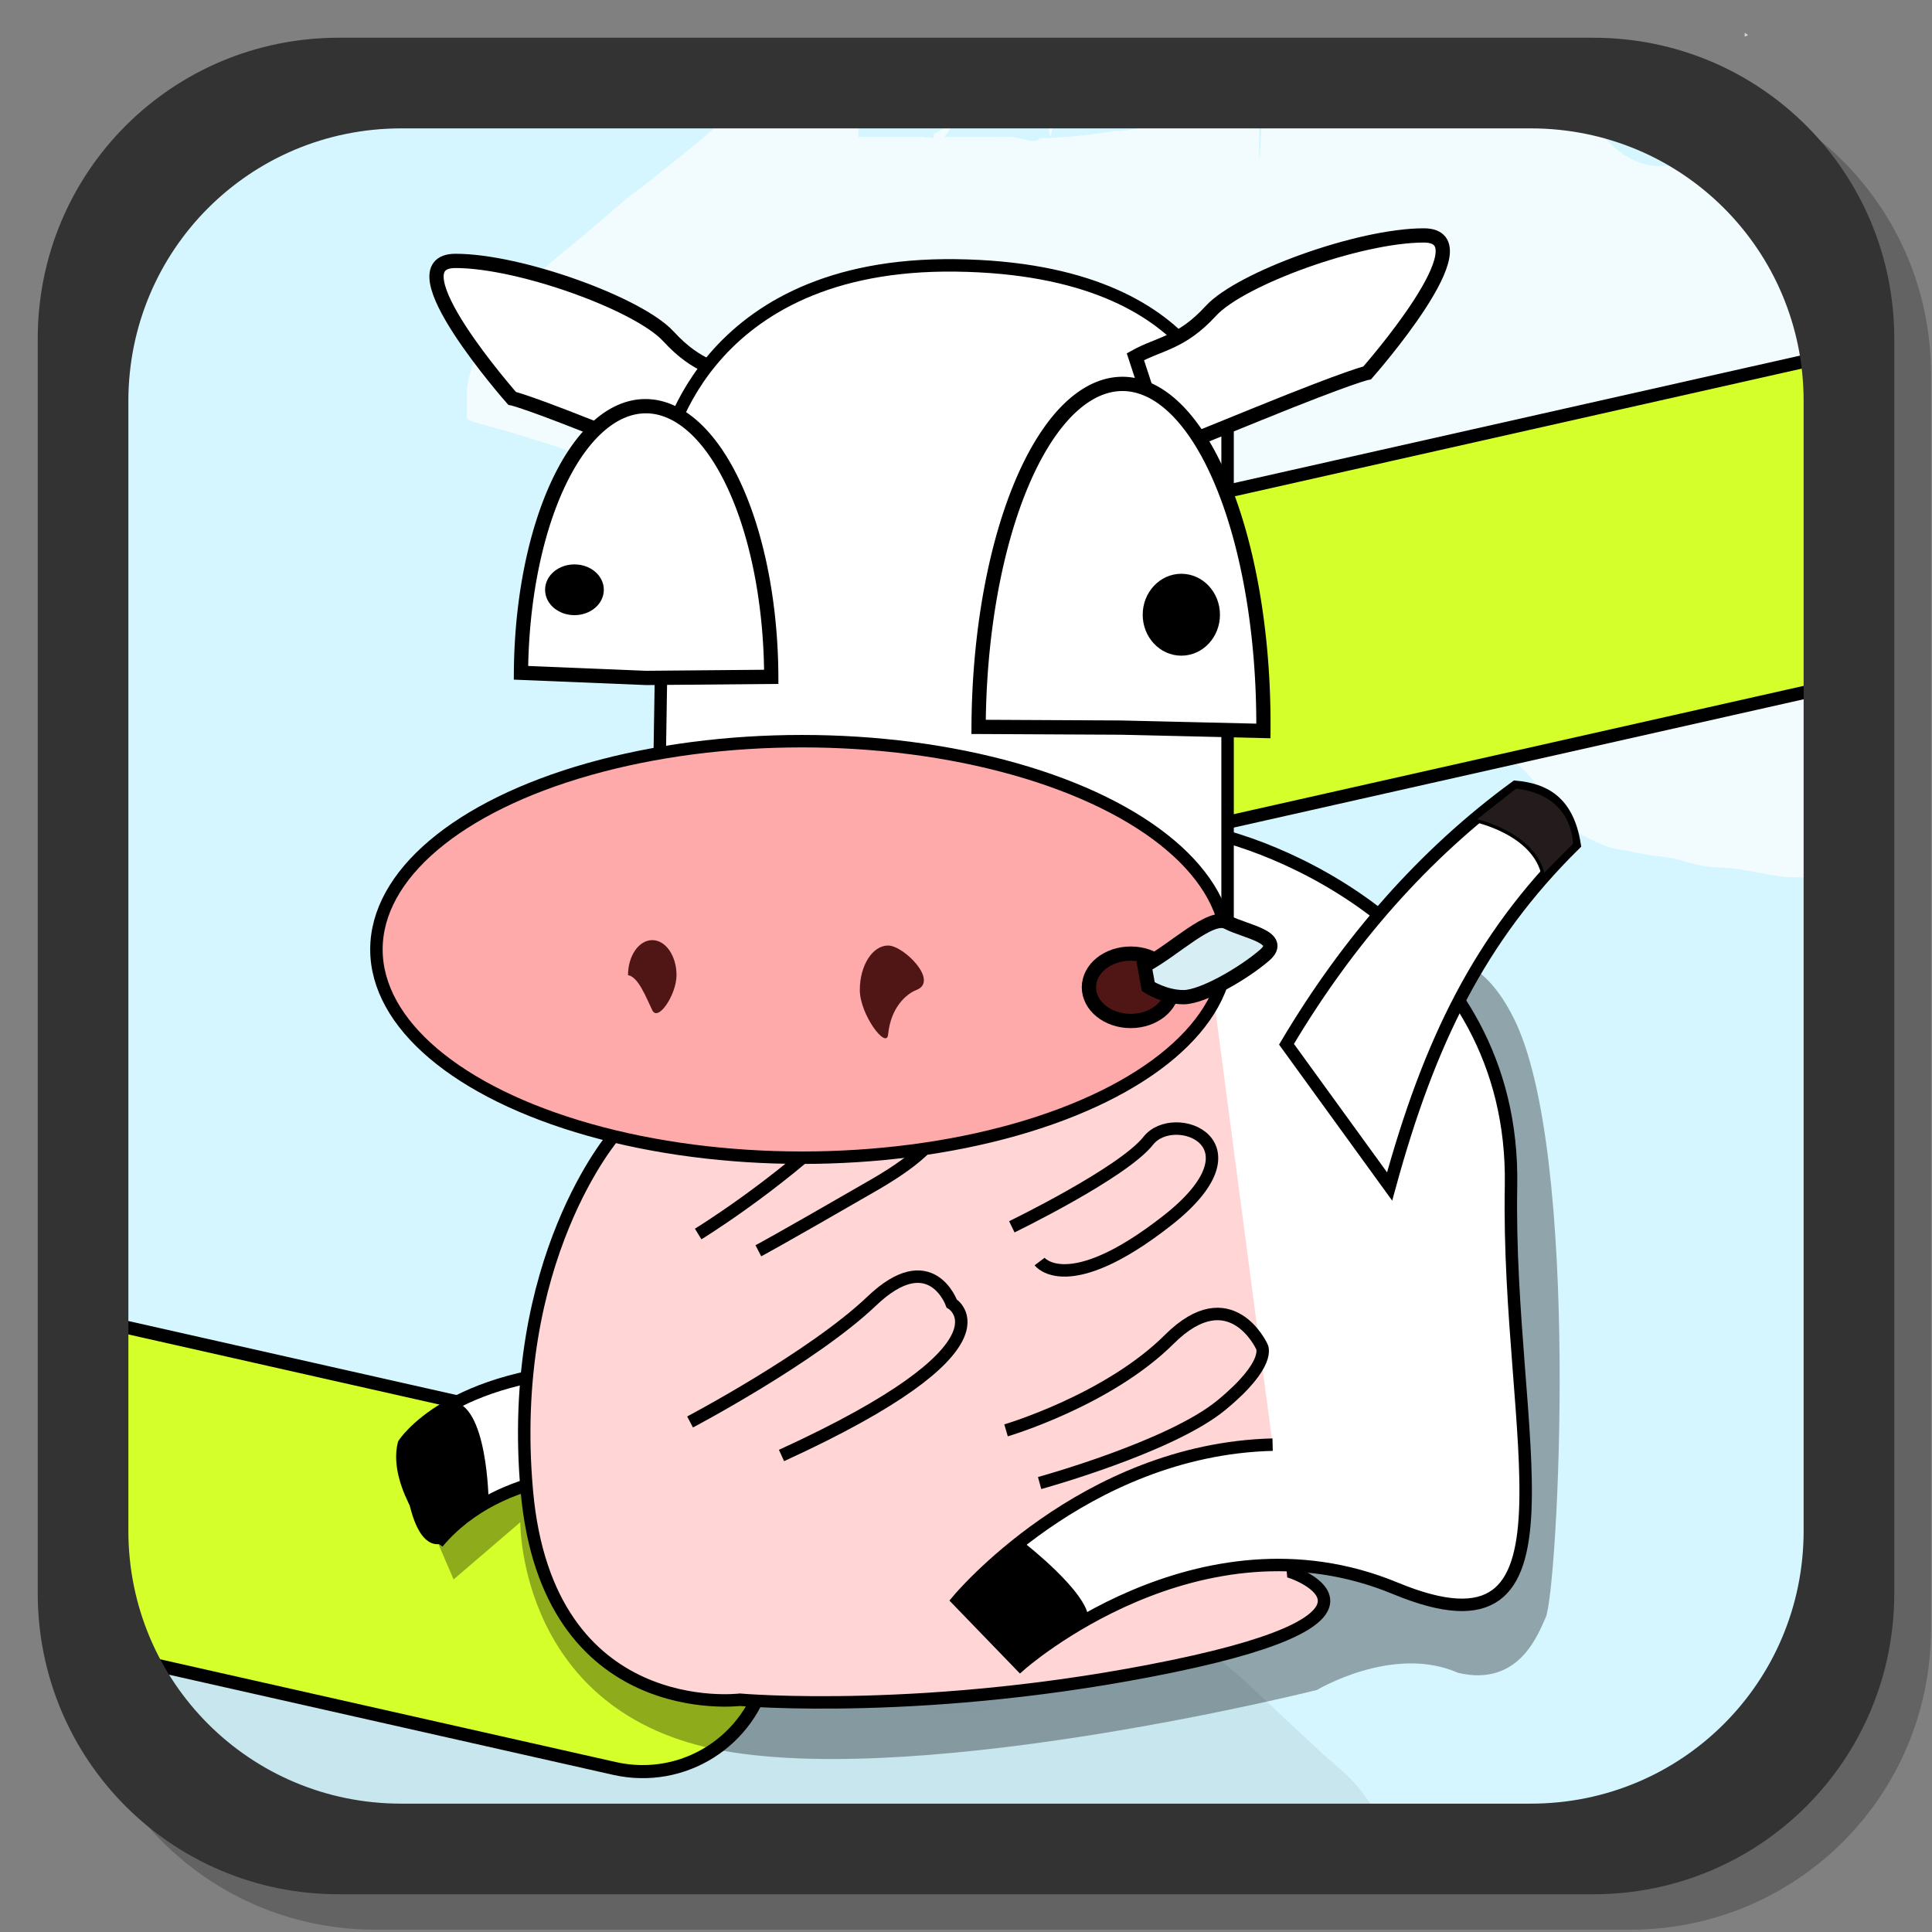 <?xml version="1.0" encoding="UTF-8" standalone="no"?>
<!-- Created with Inkscape (http://www.inkscape.org/) -->

<svg
   xmlns:dc="http://purl.org/dc/elements/1.1/"
   xmlns:cc="http://creativecommons.org/ns#"
   xmlns:rdf="http://www.w3.org/1999/02/22-rdf-syntax-ns#"
   xmlns:svg="http://www.w3.org/2000/svg"
   xmlns="http://www.w3.org/2000/svg"
   xmlns:sodipodi="http://sodipodi.sourceforge.net/DTD/sodipodi-0.dtd"
   xmlns:inkscape="http://www.inkscape.org/namespaces/inkscape"
   width="512"
   height="512"
   viewBox="0 0 135.467 135.467"
   version="1.1"
   id="svg8"
   inkscape:version="0.92.1 r15371"
   sodipodi:docname="icon.svg"
   inkscape:export-filename="/home/rpj/a/projs/jumpy2/icon192.svg.png"
   inkscape:export-xdpi="36"
   inkscape:export-ydpi="36">
  <rect x="0" y="0" width="135.467" height="135.467" fill="#808080" stroke="none"/>
  <defs
     id="defs2" />
  <sodipodi:namedview
     id="base"
     pagecolor="#ffffff"
     bordercolor="#666666"
     borderopacity="1.0"
     inkscape:pageopacity="0"
     inkscape:pageshadow="2"
     inkscape:zoom="0.35"
     inkscape:cx="-290.00862"
     inkscape:cy="535.44834"
     inkscape:document-units="px"
     inkscape:current-layer="layer1"
     showgrid="false"
     units="px"
     inkscape:pagecheckerboard="true"
     showguides="false"
     inkscape:window-width="1600"
     inkscape:window-height="829"
     inkscape:window-x="0"
     inkscape:window-y="24"
     inkscape:window-maximized="1" />
  <g
     inkscape:label="Layer 1"
     inkscape:groupmode="layer"
     id="layer1"
     transform="translate(0,-161.533)">
    <path
       style="opacity:1;fill:#333333;fill-opacity:0.366;fill-rule:nonzero;stroke:none;stroke-width:0.256;stroke-miterlimit:4;stroke-dasharray:none;stroke-opacity:1"
       d="m 26.323,166.664 c -11.69,0 -21.102,9.412 -21.102,21.102 v 87.971 c 0,11.69 9.412,21.102 21.102,21.102 h 87.971 c 11.69,0 21.102,-9.412 21.102,-21.102 v -87.971 c 0,-11.69 -9.412,-21.102 -21.102,-21.102 z m 4.372,6.356 h 79.227 c 0.662,0 1.316,0.034 1.96,0.099 0.644,0.065 1.279,0.162 1.902,0.289 0.623,0.127 1.236,0.284 1.835,0.47 0.599,0.186 1.186,0.4 1.758,0.641 0.572,0.241 1.13,0.509 1.672,0.803 0.542,0.294 1.067,0.613 1.576,0.956 0.508,0.343 1,0.71 1.471,1.099 0.472,0.389 0.924,0.8 1.356,1.232 0.432,0.432 0.843,0.885 1.232,1.356 0.389,0.472 0.756,0.963 1.099,1.471 0.343,0.508 0.662,1.034 0.956,1.576 0.294,0.542 0.562,1.1 0.803,1.672 0.241,0.572 0.455,1.159 0.641,1.758 0.186,0.599 0.343,1.212 0.47,1.835 0.127,0.623 0.224,1.258 0.289,1.902 0.065,0.644 0.099,1.298 0.099,1.96 v 79.227 c 0,0.662 -0.034,1.316 -0.099,1.96 -0.065,0.644 -0.162,1.279 -0.289,1.902 -0.127,0.623 -0.284,1.236 -0.47,1.835 -0.186,0.599 -0.4,1.186 -0.641,1.758 -0.241,0.572 -0.509,1.13 -0.803,1.672 -0.294,0.542 -0.613,1.067 -0.956,1.576 -0.343,0.508 -0.71,1 -1.099,1.471 -0.389,0.472 -0.8,0.924 -1.232,1.356 -0.432,0.432 -0.885,0.843 -1.356,1.232 -0.472,0.389 -0.963,0.756 -1.471,1.099 -0.508,0.343 -1.034,0.662 -1.576,0.956 -0.542,0.294 -1.1,0.562 -1.672,0.803 -0.572,0.241 -1.159,0.455 -1.758,0.641 -0.599,0.186 -1.212,0.343 -1.835,0.47 -0.623,0.127 -1.258,0.224 -1.902,0.289 -0.644,0.065 -1.298,0.099 -1.96,0.099 H 30.695 c -0.662,0 -1.316,-0.034 -1.96,-0.099 -0.644,-0.065 -1.279,-0.162 -1.902,-0.289 -0.623,-0.127 -1.236,-0.284 -1.835,-0.47 -0.599,-0.186 -1.186,-0.4 -1.758,-0.641 -0.572,-0.241 -1.13,-0.509 -1.672,-0.803 -0.542,-0.294 -1.067,-0.613 -1.576,-0.956 -0.508,-0.343 -1,-0.71 -1.471,-1.099 -0.472,-0.389 -0.924,-0.8 -1.356,-1.232 -0.432,-0.432 -0.843,-0.885 -1.232,-1.356 -0.389,-0.472 -0.756,-0.963 -1.099,-1.471 -0.343,-0.508 -0.662,-1.034 -0.956,-1.576 -0.294,-0.542 -0.561,-1.1 -0.803,-1.672 -0.241,-0.572 -0.456,-1.159 -0.641,-1.758 -0.186,-0.599 -0.343,-1.212 -0.47,-1.835 -0.127,-0.623 -0.224,-1.258 -0.289,-1.902 -0.065,-0.644 -0.099,-1.298 -0.099,-1.96 V 192.138 c 0,-0.662 0.034,-1.316 0.099,-1.96 0.065,-0.644 0.162,-1.279 0.289,-1.902 0.127,-0.623 0.284,-1.236 0.47,-1.835 0.186,-0.599 0.4,-1.186 0.641,-1.758 0.241,-0.572 0.509,-1.13 0.803,-1.672 0.294,-0.542 0.613,-1.067 0.956,-1.576 0.343,-0.508 0.71,-1 1.099,-1.471 0.389,-0.472 0.8,-0.924 1.232,-1.356 0.432,-0.432 0.885,-0.843 1.356,-1.232 0.472,-0.389 0.963,-0.756 1.471,-1.099 0.508,-0.343 1.034,-0.662 1.576,-0.956 0.542,-0.294 1.1,-0.561 1.672,-0.803 0.572,-0.241 1.159,-0.456 1.758,-0.641 0.599,-0.186 1.212,-0.343 1.835,-0.47 0.623,-0.127 1.258,-0.224 1.902,-0.289 0.644,-0.065 1.298,-0.099 1.96,-0.099 z"
       id="rect5254-6"
       inkscape:connector-curvature="0" />
    <path
       style="opacity:1;fill:#d5f6ff;fill-opacity:1;fill-rule:nonzero;stroke:none;stroke-width:1.006;stroke-miterlimit:4;stroke-dasharray:none;stroke-opacity:1"
       d="M 100.498 25.453 C 97.9 25.453 95.334 25.585 92.805 25.84 C 90.276 26.095 87.785 26.474 85.338 26.973 C 82.891 27.471 80.487 28.088 78.135 28.816 C 75.782 29.545 73.478 30.387 71.232 31.334 C 68.986 32.281 66.797 33.332 64.67 34.484 C 62.543 35.637 60.48 36.89 58.484 38.236 C 56.489 39.582 54.561 41.022 52.709 42.549 C 50.857 44.076 49.08 45.689 47.385 47.385 C 45.689 49.08 44.076 50.857 42.549 52.709 C 41.022 54.561 39.582 56.489 38.236 58.484 C 36.89 60.48 35.637 62.543 34.484 64.67 C 33.332 66.797 32.281 68.986 31.334 71.232 C 30.387 73.478 29.545 75.782 28.816 78.135 C 28.088 80.487 27.471 82.891 26.973 85.338 C 26.474 87.785 26.095 90.276 25.84 92.805 C 25.585 95.334 25.453 97.9 25.453 100.498 L 25.453 411.502 C 25.453 414.1 25.585 416.666 25.84 419.195 C 26.095 421.724 26.474 424.215 26.973 426.662 C 27.471 429.109 28.088 431.513 28.816 433.865 C 29.545 436.218 30.387 438.522 31.334 440.768 C 32.281 443.014 33.332 445.203 34.484 447.33 C 35.637 449.457 36.89 451.52 38.236 453.516 C 39.582 455.511 41.022 457.439 42.549 459.291 C 44.076 461.143 45.689 462.92 47.385 464.615 C 49.08 466.311 50.857 467.924 52.709 469.451 C 54.561 470.978 56.489 472.418 58.484 473.764 C 60.48 475.11 62.543 476.363 64.67 477.516 C 66.797 478.668 68.986 479.721 71.232 480.668 C 73.478 481.615 75.782 482.455 78.135 483.184 C 80.487 483.912 82.891 484.529 85.338 485.027 C 87.785 485.526 90.276 485.905 92.805 486.16 C 95.334 486.415 97.9 486.547 100.498 486.547 L 411.502 486.547 C 414.1 486.547 416.666 486.415 419.195 486.16 C 421.724 485.905 424.215 485.526 426.662 485.027 C 429.109 484.529 431.513 483.912 433.865 483.184 C 436.218 482.455 438.522 481.615 440.768 480.668 C 443.014 479.721 445.203 478.668 447.33 477.516 C 449.457 476.363 451.52 475.11 453.516 473.764 C 455.511 472.418 457.439 470.978 459.291 469.451 C 461.143 467.924 462.92 466.311 464.615 464.615 C 466.311 462.92 467.924 461.143 469.451 459.291 C 470.978 457.439 472.418 455.511 473.764 453.516 C 475.11 451.52 476.363 449.457 477.516 447.33 C 478.668 445.203 479.721 443.014 480.668 440.768 C 481.615 438.522 482.455 436.218 483.184 433.865 C 483.912 431.513 484.529 429.109 485.027 426.662 C 485.526 424.215 485.905 421.724 486.16 419.195 C 486.415 416.666 486.547 414.1 486.547 411.502 L 486.547 100.498 C 486.547 97.9 486.415 95.334 486.16 92.805 C 485.905 90.276 485.526 87.785 485.027 85.338 C 484.529 82.891 483.912 80.487 483.184 78.135 C 482.455 75.782 481.615 73.478 480.668 71.232 C 479.721 68.986 478.668 66.797 477.516 64.67 C 476.363 62.543 475.11 60.48 473.764 58.484 C 472.418 56.489 470.978 54.561 469.451 52.709 C 467.924 50.857 466.311 49.08 464.615 47.385 C 462.92 45.689 461.143 44.076 459.291 42.549 C 457.439 41.022 455.511 39.582 453.516 38.236 C 451.52 36.89 449.457 35.637 447.33 34.484 C 445.203 33.332 443.014 32.281 440.768 31.334 C 438.522 30.387 436.218 29.545 433.865 28.816 C 431.513 28.088 429.109 27.471 426.662 26.973 C 424.215 26.474 421.724 26.095 419.195 25.84 C 416.666 25.585 414.1 25.453 411.502 25.453 L 100.498 25.453 z "
       id="path5867"
       transform="matrix(0.265,0,0,0.265,0,161.533)" />
    <path
       id="path4540"
       transform="matrix(0.265,0,0,0.265,0,161.533)"
       style="fill:#000000;fill-opacity:0.069;stroke:none;stroke-width:1px;stroke-linecap:butt;stroke-linejoin:miter;stroke-opacity:1"
       d="m 101.613,368.75 c 0.025,0.032 0.191,0.155 0.529,0.393 1.808,1.265 3.773,2.359 5.783,3.4 -2.921,-1.741 -6.442,-3.956 -6.312,-3.793 z m 6.312,3.793 c 1.078,0.642 2.098,1.238 2.789,1.6 1.123,0.588 2.29,1.085 3.461,1.574 -2.06,-1.078 -4.178,-2.1 -6.25,-3.174 z m 6.25,3.174 c 4.197,2.197 8.132,4.656 10.824,8.426 2.353,3.294 -8.1,0.197 -12.143,0 -5.727,-0.279 -11.455,-0.702 -17.143,-1.428 C 88.7,381.819 70.715,378.099 63.572,377 c -4.028,-0.62 -8.103,-0.906 -12.145,-1.428 -3.339,-0.431 -6.669,-0.936 -10,-1.43 -6.061,-0.898 -9.94,-1.706 -15.586,-2.055 1.931,3.968 3.788,7.999 6.02,13.314 1.751,4.17 3.533,8.347 4.838,12.678 1.665,5.525 3.59,14.811 2.146,20.838 -0.96,4.008 -3.212,7.591 -4.818,11.387 0.785,-1.266 1.424,-2.636 2.355,-3.799 0.112,-0.14 0.408,0.134 0.439,0.311 0.172,0.949 -0.017,1.938 0.139,2.891 0.021,0.13 0.324,0.034 0.359,0.162 0.467,1.656 0.812,3.348 1.107,5.043 0.455,2.61 0.762,5.242 1.143,7.863 -0.044,3.626 0.38,7.202 0.855,10.773 2.425,0.654 4.842,1.357 7.119,2.398 3.633,1.661 7.133,3.675 10.344,6.053 6.648,4.923 9.232,8.879 14.174,15.062 0.655,1.08 1.349,2.162 2.031,3.254 0.932,0.444 1.854,0.908 2.773,1.381 0.26,0.064 0.53,0.139 0.807,0.223 1.56,0.169 3.12,0.343 4.682,0.484 3.476,0.315 6.816,0.05 10.082,1.771 0.89,0.469 1.704,1.058 2.498,1.678 1.467,-0.093 2.984,-0.138 4.564,-0.119 v 0.002 c 8.891,0.108 17.79,-0.017 26.688,-0.043 8.897,-0.026 17.792,0.046 26.678,0.555 5.79,0.331 11.565,0.914 17.322,1.609 8.719,1.054 12.321,1.983 20.27,3.701 0.941,0.108 1.877,0.325 2.824,0.324 0.127,-7e-5 -0.32,-0.285 -0.199,-0.324 0.686,-0.225 1.425,-0.235 2.143,-0.314 1.514,-0.167 3.031,-0.324 4.551,-0.426 4.783,-0.319 5.794,-0.236 10.529,-0.221 5.378,0.339 10.747,0.188 16.131,0.162 18.697,-4e-5 37.393,0.043 56.09,0.029 11.863,-0.011 23.728,-0.003 35.592,-0.002 5.723,1.1e-4 11.447,1.5e-4 17.17,0 1.971,-4e-5 3.943,-0.087 5.912,0 5.016,0.221 7.76,0.614 12.436,1.172 0.259,0.021 0.518,0.041 0.777,0.065 0.284,-0.076 0.567,-0.156 0.854,-0.221 0.958,-0.218 1.963,-0.045 2.945,-0.068 2.128,0.03 4.255,0.094 6.383,0.065 2.426,-0.079 4.822,-0.06 7.213,0.074 -0.125,-0.197 -0.255,-0.39 -0.379,-0.588 -3.566,-5.705 -8.442,-14.296 -12.855,-19.285 -2.791,-3.155 -6.2,-5.706 -9.287,-8.572 -3.58,-3.324 -7.141,-6.667 -10.713,-10 -7.525,-7.024 -12.33,-12.073 -20.715,-17.855 -1.822,-1.256 -18.33,-10.952 -20.715,-12.145 -3.244,-1.622 -6.686,-2.812 -10,-4.285 -3.115,-1.385 -6.051,-3.207 -9.285,-4.285 -3.234,-1.078 -6.662,-1.452 -10,-2.143 -3.567,-0.738 -7.099,-1.704 -10.715,-2.143 -8.072,-0.978 -19.148,-0.715 -27.143,-0.715 h -26.428 -27.857 -9.287 c -1.952,0 -7.605,0.201 -9.285,-0.715 -1.338,-0.73 -1.943,-2.351 -2.857,-3.57 -1.229,-1.639 -2.38,-3.333 -3.57,-5 -1.19,-1.667 -2.436,-3.296 -3.572,-5 C 146.372,394.417 145.833,393.111 145,392 c -2.19,-2.92 -6.827,-4.963 -10,-6.428 -1.646,-0.76 -3.326,-1.447 -5,-2.145 -1.184,-0.493 -2.425,-0.854 -3.572,-1.428 -1.242,-0.621 -2.38,-1.428 -3.57,-2.143 -1.905,-0.952 -3.788,-1.951 -5.715,-2.857 -0.975,-0.459 -1.972,-0.868 -2.967,-1.283 z m -155.223,-3.719 c -2.737,0.011 -6.008,0.11 -7.525,0.717 -1.563,0.625 -2.38,2.38 -3.57,3.57 -0.714,0.714 -1.555,1.321 -2.143,2.143 -1.437,2.011 -1.567,3.414 -2.143,5.715 -0.238,0.952 -0.606,1.882 -0.715,2.857 -0.131,1.183 0,2.382 0,3.572 v 5 10 20.713 c 0,3.318 -0.206,5.365 0.146,7.674 0.157,-0.354 0.308,-0.705 0.48,-1.07 2.035,-4.322 5.292,-7.957 7.938,-11.936 3.658,-2.911 6.9,-6.44 10.975,-8.732 3.152,-1.774 6.05,-2.973 8.916,-3.768 0.173,-1.929 0.292,-3.844 0.418,-5.883 0.109,-1.773 0.196,-3.547 0.293,-5.32 0.503,-9.146 4.61,-14.09 9.154,-15.174 -0.229,-0.454 -0.461,-0.906 -0.688,-1.361 -1.505,-3.019 -2.662,-5.929 -3.514,-8.715 h -15.549 c -0.709,0 -1.562,-0.006 -2.475,-0.002 z m 11.92,40.324 c -0.515,0.409 -0.909,0.788 -1.086,1.094 0.319,-0.264 0.671,-0.494 1.025,-0.723 0.02,-0.124 0.043,-0.247 0.061,-0.371 z m -4.752,25.258 c -0.528,0.619 -1.029,1.257 -1.434,1.963 -3.551,6.196 -2.832,10.649 -3.273,17.766 -0.101,1.63 -0.205,3.26 -0.307,4.891 0.023,0.029 0.046,0.059 0.068,0.088 0.388,-0.68 0.799,-1.348 1.221,-1.994 0.095,-0.145 0.206,-0.287 0.318,-0.428 0.226,-4.478 0.575,-9.342 1.307,-11.668 0.478,-1.518 1.116,-2.971 1.822,-4.398 0.105,-2.072 0.211,-4.145 0.277,-6.219 z m 387.844,54.447 c -0.387,3.3e-4 -0.773,0.026 -1.145,0.125 -2.557,0.681 -10.147,2.891 -7.527,2.518 3.118,-0.445 6.032,-1.813 9.074,-2.635 -0.135,-0.004 -0.268,-0.008 -0.402,-0.008 z m 0.646,0.012 c 0.387,0.034 0.774,0.072 1.162,0.096 0.217,0.011 -0.429,-0.087 -0.646,-0.086 -0.171,8.4e-4 -0.343,-0.005 -0.516,-0.01 z m 37.457,30.871 c -0.532,4.244 -1.065,8.487 -1.744,12.699 -0.266,1.648 -0.437,2.987 -0.564,4.182 1.351,0.454 2.718,0.857 4.102,1.18 1.523,-2.593 3.372,-6.243 5.352,-10.32 -1.964,-1.854 -3.906,-3.728 -5.641,-5.793 -0.528,-0.629 -1.024,-1.282 -1.504,-1.947 z m 1.793,18.061 c -3.098,5.272 -4.905,6.333 -4.102,-1.18 -0.25,-0.084 -0.503,-0.156 -0.752,-0.244 -1.156,-0.516 -4.203,-2.151 -5.438,-2.191 -1.256,-0.041 -2.512,0.1 -3.768,0.15 -1.782,-0.115 -3.562,-0.229 -5.344,-0.344 -1.011,-0.201 -2.029,-0.371 -3.033,-0.602 -0.063,-0.015 0.026,-0.177 0.133,-0.328 -2.111,-0.131 -4.249,0.107 -6.361,0.008 -2.094,0.027 -4.188,0.002 -6.281,-0.047 -1.831,0.392 -5.212,0.327 -7.035,0.217 -1.205,-0.073 -2.405,-0.22 -3.607,-0.33 -0.603,-0.075 -6.528,-0.824 -7.074,-0.848 -1.969,-0.086 -3.941,-4e-5 -5.912,0 -5.725,1.5e-4 -11.449,1.2e-4 -17.174,0 -11.852,-6.8e-4 -23.703,-0.006 -35.555,0.004 -18.653,0.015 -37.307,-0.031 -55.961,-0.031 -5.546,0.011 -11.09,0.19 -16.631,-0.162 -2.166,-0.034 -3.934,-0.101 -6.092,0.031 -3.092,0.192 -6.153,0.782 -9.248,0.9 -7.142,0.273 -7.065,-0.01 -13.727,-1.01 -5.731,-1.295 -8.643,-2.06 -14.959,-2.865 -22.047,-2.811 -44.281,-1.736 -66.441,-1.92 -0.952,-0.008 -1.875,-0.043 -2.785,-0.092 -0.047,0.009 -0.094,0.019 -0.141,0.027 -0.787,0.695 -1.575,1.386 -2.375,2.061 -0.014,0.853 -0.031,1.706 -0.039,2.559 1.829,3.393 3.729,6.748 5.463,10.189 1.171,2.324 2.214,4.712 3.232,7.105 0.056,0.131 0.043,0.104 0.096,0.227 2.546,0.478 5.03,0.909 7.049,1.172 7.625,0.995 9.129,0.715 17.143,0.715 h 21.43 80 c 6.905,0 13.849,-0.749 20.713,0 7.303,0.797 28.793,6.869 35.715,10 4.576,2.07 8.511,5.341 12.857,7.857 0.206,0.119 0.477,0 0.715,0 7.016,0 2.491,0.411 11.428,-2.143 18.075,-5.164 -2.78,0.953 16.428,-4.285 2.398,-0.654 4.749,-1.479 7.145,-2.145 1.892,-0.525 3.85,-0.807 5.713,-1.428 1.01,-0.337 1.879,-1.008 2.857,-1.428 0.692,-0.297 1.404,-0.567 2.143,-0.715 2.724,-0.545 0.12,1.012 3.572,-0.715 1.122,-0.561 4.245,-3.031 5,-3.57 0.699,-0.499 1.354,-1.092 2.143,-1.43 0.902,-0.387 1.955,-0.328 2.857,-0.715 6.879,-2.948 -4.134,0.099 5.715,-2.855 5.173,-1.552 1.833,-0.204 6.428,-0.715 3.587,3.998 2.8,-1.182 4.285,-1.43 1.174,-0.196 2.382,0 3.572,0 h 7.857 10 2.143 c 1.19,0 2.408,-0.258 3.57,0 2.143,0.476 2.501,1.549 4.287,2.145 0.226,0.075 0.515,-0.132 0.713,0 0.56,0.373 0.852,1.081 1.43,1.428 0.646,0.387 1.469,0.378 2.143,0.715 0.301,0.15 0.414,0.562 0.715,0.713 0.213,0.107 0.5,-0.107 0.713,0 0.301,0.151 0.477,0.477 0.715,0.715 0.476,0.476 1.026,0.891 1.43,1.43 0.319,0.426 0.545,0.923 0.713,1.428 0.075,0.226 -0.168,0.546 0,0.715 0.169,0.169 0.546,0.169 0.715,0 0.169,-0.168 0,-0.477 0,-0.715 v -0.715 c 0,-0.881 -0.153,-2.807 0,-3.57 0.192,-0.963 0.477,-1.905 0.715,-2.857 -3.62,-6.636 -3.82,-7.529 -5.143,-8.805 -0.849,0.061 -1.704,0.106 -2.41,0.258 -4.774,1.024 -9.616,0.751 -14.301,-0.34 z M 99.959,551.4 c 0.009,0.095 0.024,0.192 0.035,0.287 0.252,0.051 0.499,0.094 0.752,0.145 -0.258,-0.17 -0.52,-0.324 -0.787,-0.432 z" />
    <path
       id="path4536"
       transform="matrix(0.265,0,0,0.265,0,161.533)"
       style="fill:#ffffff;fill-opacity:0.69;stroke:none;stroke-width:0.9;stroke-linecap:butt;stroke-linejoin:miter;stroke-miterlimit:4;stroke-dasharray:none;stroke-opacity:1"
       d="m 461.641,8.674 v 1.004 c 0.3,-0.12 0.599,-0.229 0.898,-0.365 -0.294,-0.207 -0.605,-0.432 -0.898,-0.639 z M 347.25,21.066 c -2.498,0.03 -5.245,0.478 -7.617,1.16 -0.536,0.154 -0.957,0.578 -1.457,0.824 1.315,8.417 1.481,10.17 -4.363,10.27 -0.641,13.319 -0.743,9.474 -0.611,0.008 -2.584,-3.86e-4 -6.211,-0.235 -11.244,-0.342 -2.796,-0.054 -5.592,-0.115 -8.389,-0.162 -1.698,-0.026 -3.4,0.043 -5.096,-0.062 -0.199,-0.011 -0.326,-0.256 -0.523,-0.285 -0.244,-0.038 -0.491,0.053 -0.732,0.1 -3.441,0.668 -6.823,1.73 -10.314,2.043 -0.572,0.051 -1.146,0.054 -1.719,0.027 -6.247,0.972 -12.552,1.725 -18.877,1.881 -0.419,0.01 -0.842,0.043 -1.266,0.07 -0.782,1.789 -5.309,-0.381 -7.744,-0.363 -3.613,0.026 -13.407,0.008 -17.404,0.004 3.96,-5.043 0.024,-2.339 -2.801,-0.734 0.003,0.236 0.007,0.473 0.01,0.709 0.005,0.357 -1.045,0.354 -1.076,0.004 -0.094,2.8e-5 -0.188,-2.6e-5 -0.281,0 -0.584,0.256 -0.968,0.314 -0.973,0 -4.729,10e-4 -9.458,9.35e-4 -14.188,0 -0.941,-1.51e-4 -1.881,2.27e-4 -2.822,0 -0.215,-3.8e-5 -0.643,0.214 -0.645,0 -0.029,-4.713 -0.002,-9.427 0.037,-14.141 h -11.16 c -2.798,9.683 -2.999,10.075 -10.631,0 h -2.221 C 195.087,28.591 187.376,35.528 179.285,42 c -10.435,8.348 -13.215,10.438 -13.389,10.453 -1.685,1.464 -4.259,3.681 -9.469,8.119 -7.012,5.973 -14.611,11.597 -20.713,18.57 -1.349,1.541 -2.382,3.333 -3.572,5 -1.19,1.667 -2.517,3.244 -3.57,5 -1.752,2.92 -3.443,6.622 -4.287,10 -0.91,3.64 -0.713,4.334 -0.713,7.857 v 2.143 c 0,0.476 -0.151,0.978 0,1.43 0.106,0.319 0.393,0.606 0.713,0.713 3.289,1.096 6.685,1.844 10,2.857 28.72,8.776 3.096,1.227 40,14.285 7.311,2.587 14.785,4.692 22.143,7.145 40.472,13.491 9.515,4.049 45,14.285 5.719,1.65 11.362,3.587 17.145,5 12.931,3.161 16.843,3.002 30,4.285 4.763,0.465 9.506,1.171 14.285,1.43 4.042,0.218 8.095,0 12.143,0 H 328.572 360 h 7.143 c 2.381,0 4.765,-0.125 7.143,0 2.153,0.113 4.374,0.064 6.43,0.713 2.538,0.802 4.928,2.096 7.143,3.572 2.106,1.404 3.738,3.419 5.715,5 4.869,3.895 5.143,2.433 7.855,7.857 0.937,1.874 -2.347,4.697 -2.855,5.713 -0.439,0.878 -0.404,1.926 -0.715,2.857 -0.169,0.505 -0.546,0.925 -0.715,1.43 -0.134,0.403 0,1.673 0,2.143 0,4.153 -0.502,6.033 2.143,10 1.307,1.961 3.434,3.238 5,5 2.248,2.529 4.263,5.258 6.43,7.857 2.135,2.561 5.276,6.923 8.57,8.57 2.097,1.049 4.221,2.069 6.43,2.857 1.143,0.408 2.38,0.477 3.57,0.715 2.381,0.476 4.748,1.029 7.143,1.428 1.893,0.316 3.833,0.338 5.715,0.715 2.888,0.578 5.667,1.658 8.572,2.143 2.828,0.471 5.728,0.336 8.57,0.715 4.307,0.574 8.533,1.724 12.857,2.143 3.081,0.298 6.19,0 9.285,0 h 8.496 v -31.127 -35.355 -29.295 c 0,-3.904 -0.093,-7.808 0,-11.711 0.085,-3.592 0.357,-7.176 0.535,-10.764 0.587,-7.392 0.251,-6.192 1.738,-13.305 0.062,-0.294 0.152,-0.582 0.234,-0.871 -0.043,0.101 -0.077,0.143 -0.084,0.01 -0.103,-1.942 0.422,-4.838 0.961,-7.414 0.023,-3.942 0.287,-7.887 0.688,-11.807 -0.45,-0.551 -0.903,-1.1 -1.348,-1.654 -10.718,-13.362 -16.605,-22.66 -25.289,-37.342 -2.819,-4.766 -5.41,-9.662 -8.092,-14.506 -8.311,24.595 -35.902,22.658 -41.188,-5.793 H 389.287 361.824 Z M 165.896,52.453 c 4.507,-3.917 -0.252,0.022 0,0 z M 277.174,31.357 c 0.188,1.494 0.378,2.987 0.596,4.475 0.015,0.103 0.206,-0.039 0.309,-0.059 0.261,-1.346 0.522,-2.693 0.783,-4.039 -0.563,-0.124 -1.125,-0.252 -1.688,-0.377 z m 255.123,8.754 c -0.332,0.092 -0.755,0.208 -1.105,0.305 1.852,3.365 3.512,6.267 5.025,8.943 -0.951,-2.186 -1.689,-4.46 -2.645,-6.645 -0.387,-0.885 -0.829,-1.746 -1.275,-2.604 z" />
    <path
       style="fill:#ffffff;stroke:#000000;stroke-width:1;stroke-linecap:butt;stroke-linejoin:miter;stroke-opacity:1;fill-opacity:1;stroke-miterlimit:4;stroke-dasharray:none"
       d="m 52.161,188.332 c -1.701,-0.945 -3.213,-0.945 -5.292,-3.213 -2.079,-2.268 -10.394,-5.292 -14.93,-5.292 -4.536,0 3.969,9.638 3.969,9.638 0,0 1.031,0.185 7.56,2.835 6.528,2.65 6.528,2.65 6.528,2.65 z"
       id="path4542"
       inkscape:connector-curvature="0" />
    <path
       id="rect5898"
       transform="matrix(0.265,0,0,0.265,0,161.533)"
       style="opacity:1;fill:#d4ff2a;fill-opacity:1;fill-rule:nonzero;stroke:#000000;stroke-width:3.46;stroke-linejoin:miter;stroke-miterlimit:4;stroke-dasharray:none;stroke-dashoffset:0;stroke-opacity:1"
       d="m -115.439,318.316 c -15.636,-0.328 -29.789,10.316 -33.369,26.191 l -4.029,17.871 c -4.091,18.143 7.22,36.043 25.363,40.135 l 112.322,25.33 v -0.391 -4.654 c 2e-6,-8.706 2e-6,-17.412 0,-26.117 -0.08,-0.669 -0.151,-1.34 -0.211,-2.012 -0.338,-3.808 -0.24,-7.633 -0.043,-11.447 -0.278,-0.084 -0.52,-0.161 -0.805,-0.246 -1.099,-0.327 0.011,-2.293 0.018,-3.439 0.025,-4.448 0.022,-4.772 0.025,-5.791 -0.023,-0.383 -0.04,-0.765 -0.066,-1.148 -0.047,-0.677 -0.579,-5.278 -0.398,-6.918 0.021,-0.188 0.184,-0.332 0.275,-0.498 -0.867,-2.523 -0.108,-0.71 -3.318,-4.633 -1.526,-1.865 -3.149,-3.655 -4.564,-5.605 -3.527,-4.86 -6.635,-9.876 -8.541,-15.631 -0.348,-1.052 -0.576,-2.135 -0.773,-3.227 l -75.119,-16.941 c -2.268,-0.511 -4.532,-0.781 -6.766,-0.828 z m 131.602,28.979 v 12.014 c 0.086,3.622 -0.115,7.254 0,10.875 0.096,3.048 0.459,6.098 0.617,9.145 0.013,2.056 0.057,2.016 -0.076,3.887 -0.015,0.217 -0.041,0.432 -0.064,0.648 0.002,0.041 0.003,0.062 0.01,0.277 0.046,2.721 0.024,5.441 0.018,8.162 0.002,1.941 0.002,3.885 0.002,5.826 -7.04e-4,4.504 -5.9e-5,9.008 0,13.512 1.1e-5,2.903 -1.9e-5,5.804 0,8.707 1.2e-5,2.01 1e-6,4.021 0,6.031 v 1.25 c 0.231,0.595 0.278,1.108 0,1.48 v 1.861 c -9.84e-4,1.871 0.019,3.154 -0.15,4.014 l 146.084,32.943 c 18.143,4.091 36.043,-7.22 40.135,-25.363 l 4.029,-17.871 c 4.091,-18.143 -7.22,-36.043 -25.363,-40.135 z m -32.203,34.971 c -0.227,0.034 -0.063,0.965 -0.062,0.725 9.59e-4,-0.242 0.037,-0.483 0.062,-0.725 z" />
    <path
       id="rect5898-6"
       transform="matrix(0.265,0,0,0.265,0,161.533)"
       style="opacity:1;fill:#d4ff2a;fill-opacity:1;fill-rule:nonzero;stroke:#000000;stroke-width:3.46;stroke-linejoin:miter;stroke-miterlimit:4;stroke-dasharray:none;stroke-dashoffset:0;stroke-opacity:1"
       d="M 492.447,92.225 239.568,149.16 c -18.144,4.085 -29.464,21.981 -25.379,40.125 l 4.025,17.871 c 4.085,18.144 21.981,29.464 40.125,25.379 l 231.584,-52.141 v -14.877 -29.295 c 0,-3.904 -0.093,-7.808 0,-11.711 0.085,-3.592 0.357,-7.176 0.535,-10.764 0.587,-7.392 0.251,-6.192 1.738,-13.305 0.062,-0.294 0.152,-0.582 0.234,-0.871 -0.043,0.101 -0.077,0.143 -0.084,0.01 -0.035,-0.664 0.013,-1.457 0.1,-2.299 z" />
    <path
       style="fill:#000000;fill-opacity:0.329;stroke:none;stroke-width:0.265;stroke-linecap:butt;stroke-linejoin:miter;stroke-miterlimit:4;stroke-dasharray:none;stroke-opacity:1"
       d="m 30.694,269.696 1.111,2.582 4.677,-4.009 c 0,0 -0.134,13.497 14.299,16.036 14.433,2.539 41.56,-4.276 41.56,-4.276 0,0 5.345,-3.207 9.889,-1.203 4.383,1.043 5.682,-2.911 6.147,-3.875 0.838,-1.738 2.523,-32.678 -2.272,-42.095 -3.987,-7.832 -9.087,-1.871 -9.087,-1.871 -22.108,12.904 -44.083,19.943 -66.325,38.711"
       id="path5244"
       inkscape:connector-curvature="0"
       sodipodi:nodetypes="cccsccsscc" />
    <path
       style="fill:#ffffff;fill-opacity:1;stroke:#000000;stroke-width:0.873;stroke-linecap:butt;stroke-linejoin:miter;stroke-miterlimit:4;stroke-dasharray:none;stroke-opacity:1"
       d="m 42.638,257.457 c -0.122,1.26 -0.014,7.431 -0.136,7.579 0.339,-0.123 -1.485,-0.304 -3.958,0.218 -2.473,0.522 -5.594,1.748 -7.85,4.441 0.167,-0.288 -3.088,-3.922 -2.38,-6.908 0,0 3.124,-4.995 14.324,-5.331 z"
       id="path5242"
       inkscape:connector-curvature="0"
       sodipodi:nodetypes="ccsccc" />
    <path
       style="fill:#ffeeaa;stroke-width:1.01"
       d=""
       id="path5050"
       inkscape:connector-curvature="0"
       transform="matrix(0.265,0,0,0.265,0,161.533)" />
    <ellipse
       style="fill:#782121;stroke-width:0.231"
       id="path5077"
       cx="44.643"
       cy="220.269"
       rx="1.492"
       ry="1.899" />
    <ellipse
       style="fill:#782121;stroke-width:0.231"
       id="path5079"
       cx="72.646"
       cy="223.95"
       rx="2.64"
       ry="3.205" />
    <ellipse
       style="opacity:0.01;fill:#0000ff;stroke:#000000;stroke-width:0.873;stroke-miterlimit:4;stroke-dasharray:none;stroke-opacity:1"
       id="path5140"
       cx="67.252"
       cy="276.662"
       rx="5.279"
       ry="4.63" />
    <ellipse
       style="opacity:0;fill:#000000;fill-opacity:1;stroke:none;stroke-width:0.873;stroke-miterlimit:4;stroke-dasharray:none;stroke-opacity:1"
       id="path5164"
       cx="113.963"
       cy="254.105"
       rx="1.492"
       ry="2.018" />
    <path
       style="fill:#ffd5d5;fill-opacity:1;stroke:#000000;stroke-width:0.873;stroke-linecap:butt;stroke-linejoin:miter;stroke-miterlimit:4;stroke-dasharray:none;stroke-opacity:1"
       d="m 90.667,271.815 c 0,0 8.602,3.022 -8.44,6.548 -17.042,3.526 -30.352,2.351 -30.352,2.351 0,0 -13.472,1.679 -14.932,-14.607 -1.461,-16.286 6.168,-25.017 6.168,-25.017 l 42.849,-20.819 z"
       id="path5192"
       inkscape:connector-curvature="0"
       sodipodi:nodetypes="cscsc" />
    <path
       style="fill:#ffffff;stroke:#000000;stroke-width:0.873;stroke-linecap:butt;stroke-linejoin:miter;stroke-miterlimit:4;stroke-dasharray:none;stroke-opacity:1"
       d="m 83.55,219.677 c 5.356,0.672 22.723,7.387 22.399,25.017 -0.325,17.629 5.681,33.915 -8.115,28.207 -13.796,-5.708 -26.294,5.373 -26.294,5.373 l -4.382,-4.533 c 0,0 8.765,-10.578 22.074,-10.913"
       id="path5188"
       inkscape:connector-curvature="0" />
    <path
       style="fill:#ffffff;stroke:#000000;stroke-width:0.873;stroke-linecap:butt;stroke-linejoin:miter;stroke-miterlimit:4;stroke-dasharray:none;stroke-opacity:1"
       d="m 66.184,180.141 c -17.366,0.183 -19.59,13.298 -19.59,13.298 l -0.459,28.73 39.94,4.037 v -34.667 c 0,0 -0.918,-11.16 -19.052,-11.397 -0.283,-0.004 -0.563,-0.004 -0.839,-9.2e-4 z"
       id="path5042"
       inkscape:connector-curvature="0" />
    <path
       style="fill:#ffffff;fill-opacity:1;stroke:#000000;stroke-width:1;stroke-linecap:butt;stroke-linejoin:miter;stroke-miterlimit:4;stroke-dasharray:none;stroke-opacity:1"
       d="m 79.611,186.546 c 1.701,-0.945 3.213,-0.945 5.292,-3.213 2.079,-2.268 10.394,-5.292 14.93,-5.292 4.536,0 -3.969,9.638 -3.969,9.638 0,0 -1.031,0.185 -7.56,2.835 -6.528,2.65 -6.528,2.65 -6.528,2.65 z"
       id="path4542-3"
       inkscape:connector-curvature="0" />
    <path
       style="fill:#ffffff;stroke:#000000;stroke-width:1;stroke-miterlimit:4;stroke-dasharray:none;stroke-opacity:1"
       id="path5095"
       sodipodi:type="arc"
       sodipodi:cx="-79.66256"
       sodipodi:cy="-212.15222"
       sodipodi:rx="9.98493"
       sodipodi:ry="24.098595"
       sodipodi:start="0"
       sodipodi:end="3.1492728"
       d="m -69.678,-212.152 a 9.985,24.099 0 0 1 -5.015,20.901 9.985,24.099 0 0 1 -10.007,-0.093 9.985,24.099 0 0 1 -4.948,-20.993 l 9.985,0.185 z"
       transform="matrix(-1,-0.005,0.005,-1,0,0)" />
    <path
       style="opacity:1;fill:#ffffff;fill-opacity:1;fill-rule:nonzero;stroke:#000000;stroke-width:1;stroke-miterlimit:4;stroke-dasharray:none;stroke-opacity:1"
       id="path5896"
       sodipodi:type="arc"
       sodipodi:cx="-46.800488"
       sodipodi:cy="-207.14891"
       sodipodi:rx="8.7824154"
       sodipodi:ry="19.050291"
       sodipodi:start="0"
       sodipodi:end="3.1186289"
       d="m -38.018,-207.149 a 8.782,19.05 0 0 1 -8.682,19.049 8.782,19.05 0 0 1 -8.881,-18.612 l 8.78,-0.437 z"
       transform="matrix(-0.999,-0.041,0.007,-1,0,0)" />
    <ellipse
       style="fill:#000000;stroke:#000000;stroke-width:0.873;stroke-miterlimit:4;stroke-dasharray:none;stroke-opacity:1"
       id="path5124"
       cx="40.279"
       cy="202.887"
       rx="1.623"
       ry="1.343" />
    <ellipse
       style="fill:#000000;stroke:#000000;stroke-width:0.873;stroke-miterlimit:4;stroke-dasharray:none;stroke-opacity:1"
       id="path5126"
       cx="82.832"
       cy="204.636"
       rx="2.272"
       ry="2.435" />
    <path
       style="fill:none;stroke:#000000;stroke-width:0.873;stroke-linecap:butt;stroke-linejoin:miter;stroke-miterlimit:4;stroke-dasharray:none;stroke-opacity:1"
       d="m 48.954,248.058 c 0,0 5.356,-3.274 10.063,-7.807 4.707,-4.533 6.411,-1.259 6.411,-1.259 0,0 2.84,1.595 -4.139,5.625 -6.979,4.03 -8.115,4.617 -8.115,4.617"
       id="path5217"
       inkscape:connector-curvature="0" />
    <ellipse
       style="fill:#ffaaaa;stroke:#000000;stroke-width:0.873;stroke-miterlimit:4;stroke-dasharray:none;stroke-opacity:1"
       id="path5040"
       cx="56.234"
       cy="228.105"
       rx="29.84"
       ry="14.603" />
    <path
       style="fill:#ffffff;stroke:#000000;stroke-width:0.873;stroke-linecap:butt;stroke-linejoin:miter;stroke-miterlimit:4;stroke-dasharray:none;stroke-opacity:1"
       d="m 90.206,234.753 c 4.309,-7.253 9.616,-13.325 16.068,-18.046 2.003,0.18 3.648,1.026 4.132,4.037 -6.662,6.572 -10.199,13.857 -12.969,23.982 z"
       id="path5204"
       inkscape:connector-curvature="0"
       sodipodi:nodetypes="cccc" />
    <path
       style="fill:#241c1c;fill-opacity:1;stroke:#000000;stroke-width:0.231;stroke-linecap:butt;stroke-linejoin:miter;stroke-miterlimit:4;stroke-dasharray:none;stroke-opacity:1"
       d="m 106.274,216.708 -2.967,2.325 c 0,0 4.301,0.861 4.91,3.925 l 2.188,-2.213 c 0,0 0.113,-3.57 -4.131,-4.036 z"
       id="path5210"
       inkscape:connector-curvature="0" />
    <path
       style="fill:none;stroke:#000000;stroke-width:0.873;stroke-linecap:butt;stroke-linejoin:miter;stroke-miterlimit:4;stroke-dasharray:none;stroke-opacity:1"
       d="m 70.947,247.554 c 0,0 7.791,-3.778 9.576,-6.044 1.785,-2.267 8.278,0.168 1.298,5.625 -6.979,5.457 -8.927,2.854 -8.927,2.854"
       id="path5215"
       inkscape:connector-curvature="0" />
    <path
       style="fill:none;stroke:#000000;stroke-width:0.873;stroke-linecap:butt;stroke-linejoin:miter;stroke-miterlimit:4;stroke-dasharray:none;stroke-opacity:1"
       d="m 70.541,261.826 c 0,0 7.142,-2.099 11.443,-6.38 4.301,-4.281 6.492,0.504 6.492,0.504 0,0 0.73,1.175 -2.84,4.113 -3.571,2.938 -12.741,5.457 -12.741,5.457"
       id="path5219"
       inkscape:connector-curvature="0" />
    <path
       style="fill:none;stroke:#000000;stroke-width:0.873;stroke-linecap:butt;stroke-linejoin:miter;stroke-miterlimit:4;stroke-dasharray:none;stroke-opacity:1"
       d="m 48.386,261.238 c 0,0 8.602,-4.533 12.741,-8.479 4.139,-3.946 5.6,0.168 5.6,0.168 0,0 4.95,2.938 -11.93,10.661"
       id="path5221"
       inkscape:connector-curvature="0" />
    <path
       style="fill:#000000;fill-opacity:1;stroke:#000000;stroke-width:0.231px;stroke-linecap:butt;stroke-linejoin:miter;stroke-opacity:1"
       d="m 71.786,269.836 c 0,0 4.419,3.443 4.419,5.224 l -4.665,3.214 -4.382,-4.533 4.571,-4.083"
       id="path5223"
       inkscape:connector-curvature="0" />
    <path
       style="fill:#000000;fill-opacity:1;stroke:#000000;stroke-width:0.231px;stroke-linecap:butt;stroke-linejoin:miter;stroke-opacity:1"
       d="m 31.534,259.896 -3.22,2.892 c 0,0 0.148,6.908 2.38,6.908 0,0 2.642,-2.405 3.454,-2.824 0,0 -0.058,-6.996 -2.614,-6.975 z"
       id="path5229"
       inkscape:connector-curvature="0"
       sodipodi:nodetypes="ccccc" />
    <ellipse
       style="opacity:1;fill:none;fill-opacity:0.329;fill-rule:nonzero;stroke:none;stroke-width:0.265;stroke-miterlimit:4;stroke-dasharray:none;stroke-opacity:1"
       id="path5248"
       cx="76.974"
       cy="203.188"
       rx="42.496"
       ry="22.718" />
    <path
       style="opacity:1;fill:#333333;fill-opacity:1;fill-rule:nonzero;stroke:none;stroke-width:0.256;stroke-miterlimit:4;stroke-dasharray:none;stroke-opacity:1"
       d="m 23.748,164.179 c -11.69,0 -21.102,9.412 -21.102,21.102 v 87.971 c 0,11.69 9.412,21.102 21.102,21.102 h 87.971 c 11.69,0 21.102,-9.412 21.102,-21.102 V 185.281 c 0,-11.69 -9.412,-21.102 -21.102,-21.102 z m 4.372,6.356 h 79.227 c 0.662,0 1.316,0.034 1.96,0.099 0.644,0.065 1.279,0.162 1.902,0.289 0.623,0.127 1.236,0.284 1.835,0.47 0.599,0.186 1.186,0.4 1.758,0.641 0.572,0.241 1.13,0.509 1.672,0.803 0.542,0.294 1.067,0.613 1.576,0.956 0.508,0.343 1,0.71 1.471,1.099 0.472,0.389 0.924,0.8 1.356,1.232 0.432,0.432 0.843,0.885 1.232,1.356 0.389,0.472 0.756,0.963 1.099,1.471 0.343,0.508 0.662,1.034 0.956,1.576 0.294,0.542 0.562,1.1 0.803,1.672 0.241,0.572 0.455,1.159 0.641,1.758 0.186,0.599 0.343,1.212 0.47,1.835 0.127,0.623 0.224,1.258 0.289,1.902 0.065,0.644 0.099,1.298 0.099,1.96 v 79.227 c 0,0.662 -0.034,1.316 -0.099,1.96 -0.065,0.644 -0.162,1.279 -0.289,1.902 -0.127,0.623 -0.284,1.236 -0.47,1.835 -0.186,0.599 -0.4,1.186 -0.641,1.758 -0.241,0.572 -0.509,1.13 -0.803,1.672 -0.294,0.542 -0.613,1.067 -0.956,1.576 -0.343,0.508 -0.71,1 -1.099,1.471 -0.389,0.472 -0.8,0.924 -1.232,1.356 -0.432,0.432 -0.885,0.843 -1.356,1.232 -0.472,0.389 -0.963,0.756 -1.471,1.099 -0.508,0.343 -1.034,0.662 -1.576,0.956 -0.542,0.294 -1.1,0.562 -1.672,0.803 -0.572,0.241 -1.159,0.455 -1.758,0.641 -0.599,0.186 -1.212,0.343 -1.835,0.47 -0.623,0.127 -1.258,0.224 -1.902,0.289 -0.644,0.065 -1.298,0.099 -1.96,0.099 H 28.12 c -0.662,0 -1.316,-0.034 -1.96,-0.099 -0.644,-0.065 -1.279,-0.162 -1.902,-0.289 -0.623,-0.127 -1.236,-0.284 -1.835,-0.47 -0.599,-0.186 -1.186,-0.4 -1.758,-0.641 -0.572,-0.241 -1.13,-0.509 -1.672,-0.803 -0.542,-0.294 -1.067,-0.613 -1.576,-0.956 -0.508,-0.343 -1,-0.71 -1.471,-1.099 -0.472,-0.389 -0.924,-0.8 -1.356,-1.232 -0.432,-0.432 -0.843,-0.885 -1.232,-1.356 -0.389,-0.472 -0.756,-0.963 -1.099,-1.471 -0.343,-0.508 -0.662,-1.034 -0.956,-1.576 -0.294,-0.542 -0.561,-1.1 -0.803,-1.672 -0.241,-0.572 -0.456,-1.159 -0.641,-1.758 -0.186,-0.599 -0.343,-1.212 -0.47,-1.835 -0.127,-0.623 -0.224,-1.258 -0.289,-1.902 -0.065,-0.644 -0.099,-1.298 -0.099,-1.96 v -79.227 c 0,-0.662 0.033,-1.316 0.099,-1.96 0.065,-0.644 0.162,-1.279 0.289,-1.902 0.127,-0.623 0.284,-1.236 0.47,-1.835 0.186,-0.599 0.4,-1.186 0.641,-1.758 0.241,-0.572 0.509,-1.13 0.803,-1.672 0.294,-0.542 0.613,-1.067 0.956,-1.576 0.343,-0.508 0.71,-1 1.099,-1.471 0.389,-0.472 0.8,-0.924 1.232,-1.356 0.432,-0.432 0.885,-0.843 1.356,-1.232 0.472,-0.389 0.963,-0.756 1.471,-1.099 0.508,-0.343 1.034,-0.662 1.576,-0.956 0.542,-0.294 1.1,-0.561 1.672,-0.803 0.572,-0.241 1.159,-0.456 1.758,-0.641 0.599,-0.186 1.212,-0.343 1.835,-0.47 0.623,-0.127 1.258,-0.224 1.902,-0.289 0.644,-0.065 1.298,-0.099 1.96,-0.099 z"
       id="rect5254"
       inkscape:connector-curvature="0" />
    <ellipse
       style="opacity:1;fill:none;fill-opacity:1;fill-rule:nonzero;stroke:none;stroke-width:1;stroke-linejoin:miter;stroke-miterlimit:4;stroke-dasharray:none;stroke-dashoffset:0;stroke-opacity:1"
       id="path4518"
       cx="42.711"
       cy="233.972"
       rx="13.607"
       ry="10.489" />
    <path
       style="opacity:1;fill:#501616;fill-opacity:1;fill-rule:nonzero;stroke:none;stroke-width:1;stroke-linejoin:miter;stroke-miterlimit:4;stroke-dasharray:none;stroke-dashoffset:0;stroke-opacity:1"
       d="m 47.436,229.909 c 2e-6,1.357 -1.29,3.302 -1.701,2.457 -0.427,-0.878 -0.974,-2.346 -1.701,-2.457 -2e-6,-1.357 0.762,-2.457 1.701,-2.457 0.939,0 1.701,1.1 1.701,2.457 z"
       id="path4522"
       inkscape:connector-curvature="0"
       sodipodi:nodetypes="cscsc" />
    <path
       style="opacity:1;fill:#501616;fill-opacity:1;fill-rule:nonzero;stroke:none;stroke-width:1;stroke-linejoin:miter;stroke-miterlimit:4;stroke-dasharray:none;stroke-dashoffset:0;stroke-opacity:1"
       d="m 64.256,230.949 c -0.69,0.266 -1.796,1.202 -1.984,3.118 -0.107,1.091 -1.984,-1.396 -1.984,-3.118 10e-7,-1.722 0.888,-3.118 1.984,-3.118 1.096,0 3.591,2.499 1.984,3.118 z"
       id="path4526"
       inkscape:connector-curvature="0"
       sodipodi:nodetypes="sssss" />
    <ellipse
       style="opacity:1;fill:#501616;fill-opacity:1;fill-rule:nonzero;stroke:#000000;stroke-width:1;stroke-linejoin:miter;stroke-miterlimit:4;stroke-dasharray:none;stroke-dashoffset:0;stroke-opacity:1"
       id="path4530"
       cx="79.281"
       cy="230.76"
       rx="2.929"
       ry="2.362" />
    <path
       style="fill:#d7eef4;stroke:#000000;stroke-width:1;stroke-linecap:butt;stroke-linejoin:miter;stroke-opacity:1;fill-opacity:1;stroke-miterlimit:4;stroke-dasharray:none"
       d="m 80.248,229.247 c 2.138,-1.136 4.637,-3.678 5.827,-3.042 1.189,0.636 4.062,1.037 2.592,2.307 -1.47,1.27 -4.343,2.94 -5.679,2.94 -1.336,0 -2.472,-0.735 -2.472,-0.735 z"
       id="path4534"
       inkscape:connector-curvature="0" />
  </g>
</svg>
